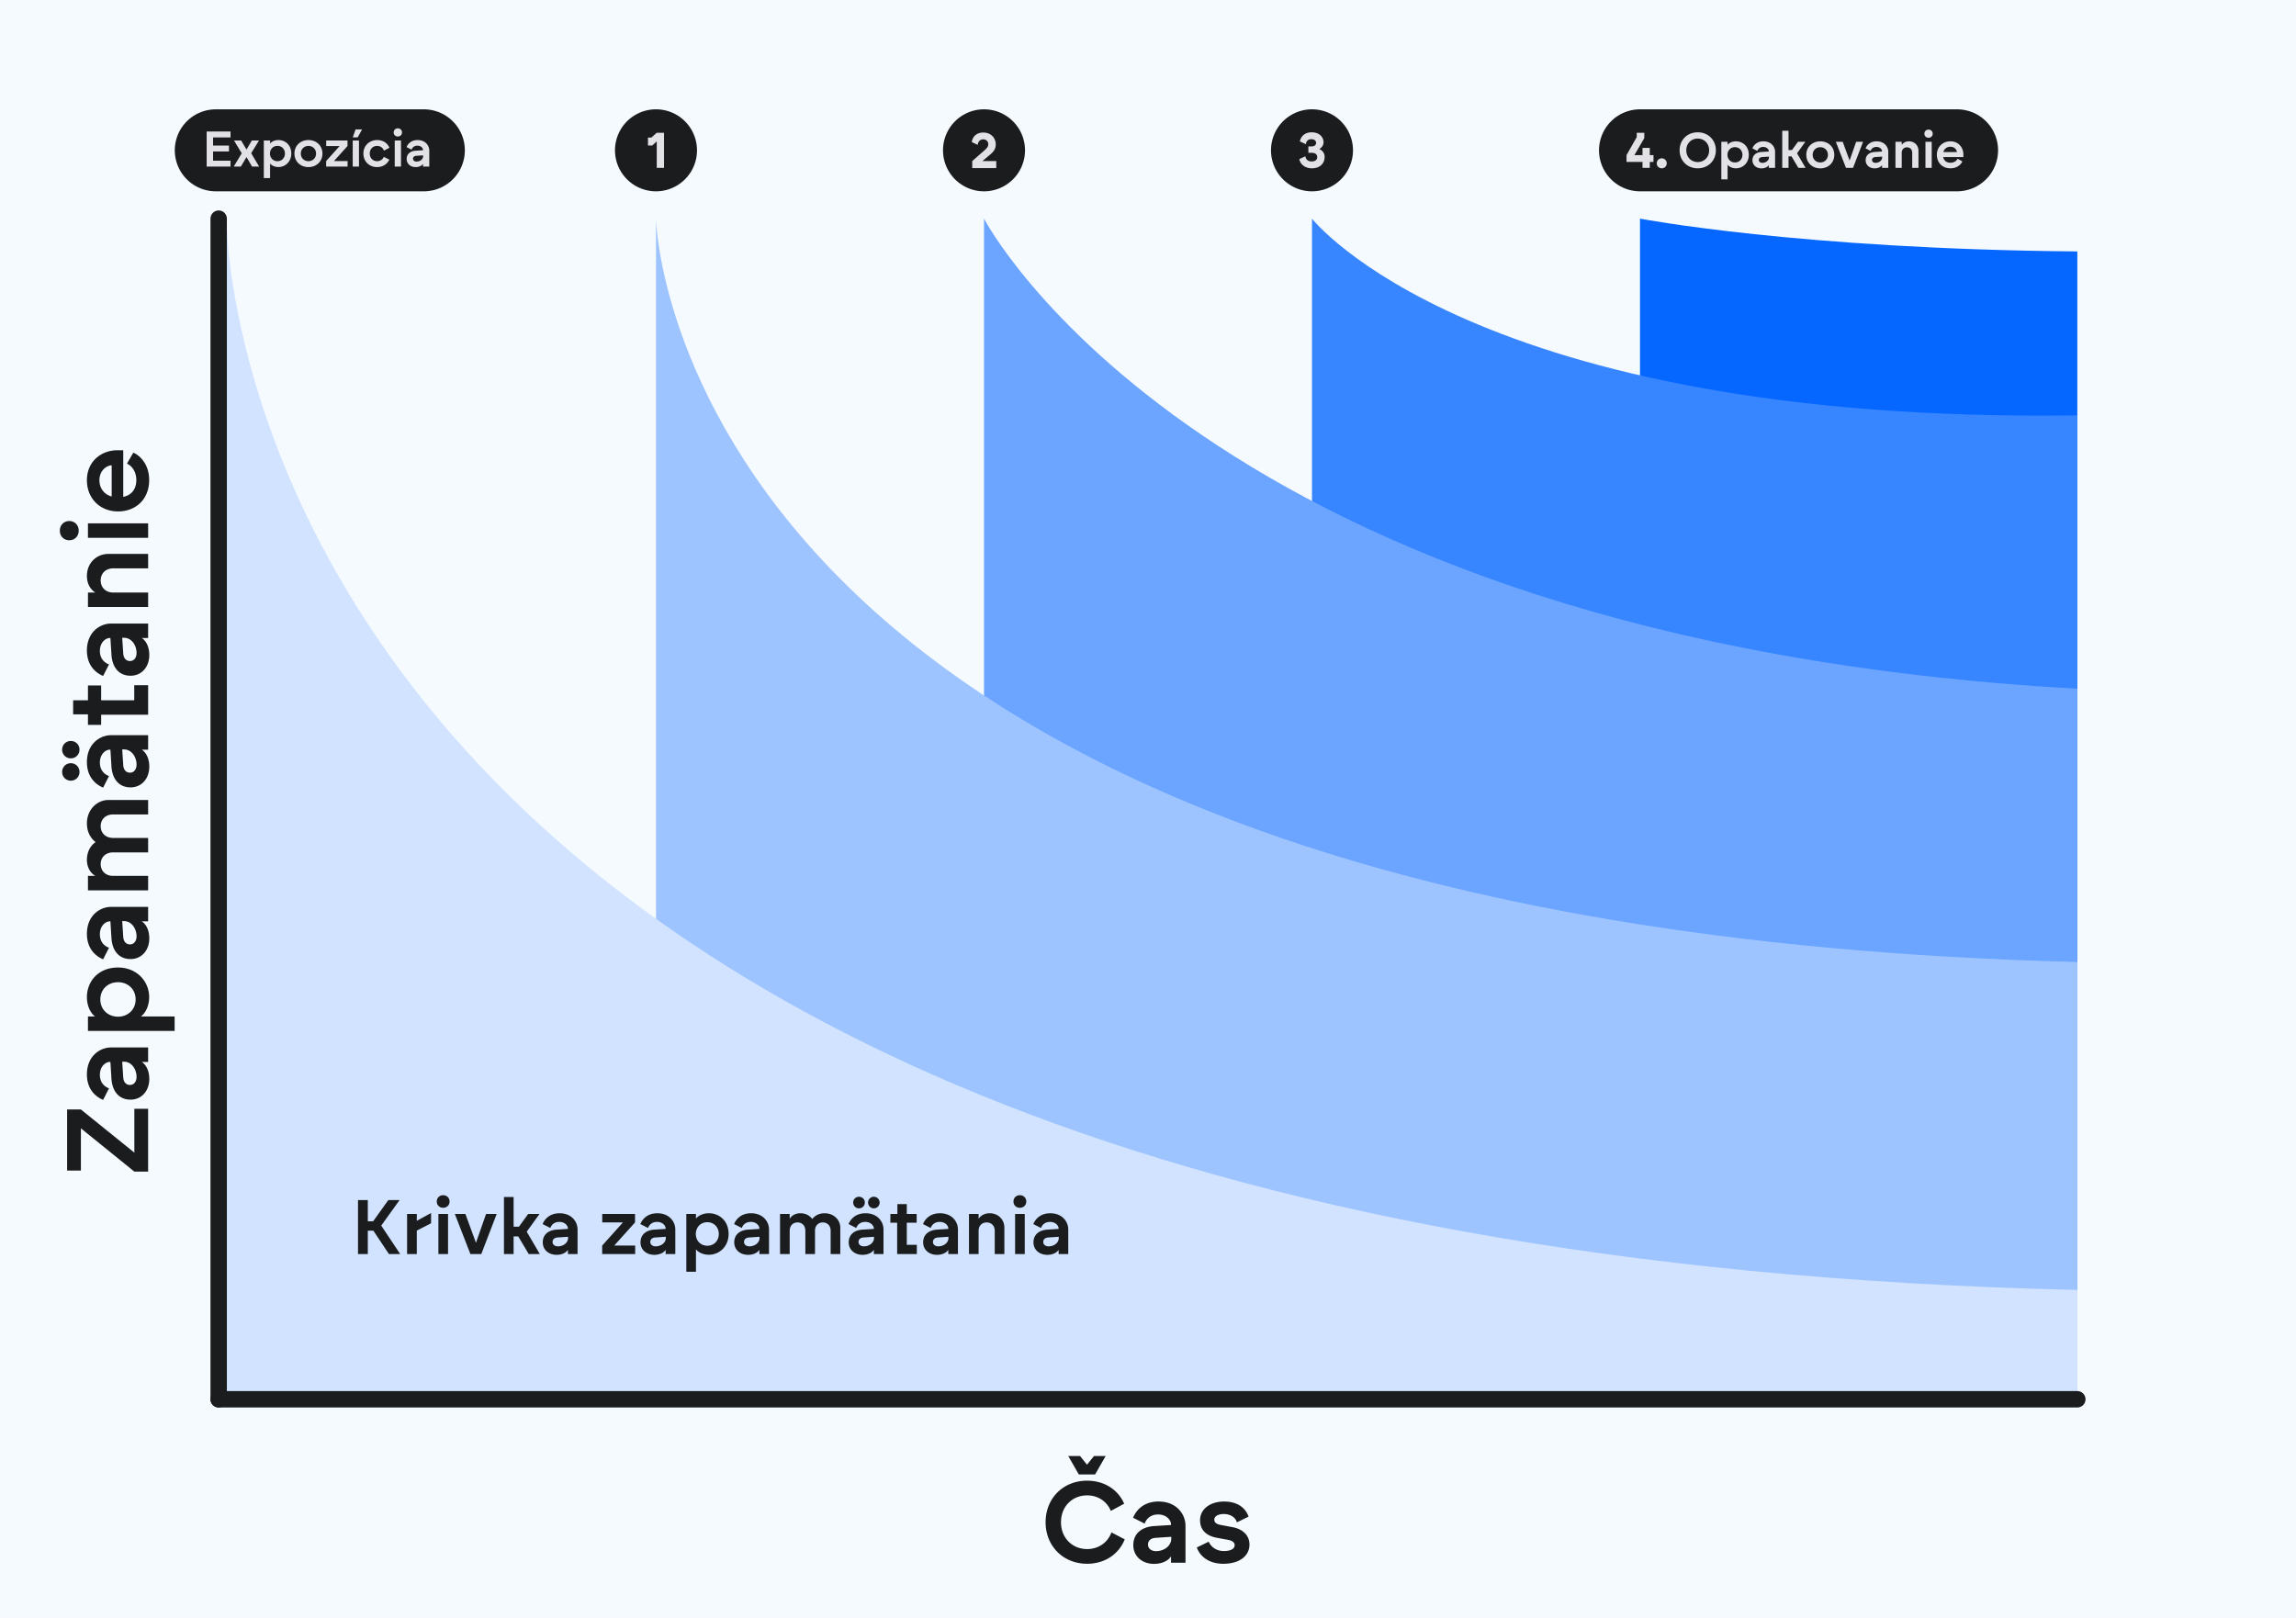 <svg xmlns="http://www.w3.org/2000/svg" width="793.701" height="559.37" viewBox="0 0 793.7 559.37" xmlns:v="https://vecta.io/nano"><path fill="#f5faff" d="M0 0h793.7v559.37H0z"/><path d="M718.11 86.929c-96.372-.826-151.18-11.339-151.18-11.339v408.19h151.18" fill="#0567ff"/><path d="M718.11 143.62c-209.15 2.873-264.57-68.032-264.57-68.032v408.19h264.57" fill="#3886ff"/><path d="M718.11 238.11C415.75 221.432 340.16 75.59 340.16 75.59v408.19h377.95" fill="#6ba5ff"/><path d="M718.11 332.6C231.23 320.374 226.77 75.59 226.77 75.59v408.19h491.34" fill="#9ec4ff"/><path d="M718.111 445.98C75.591 431.148 78.31 75.59 78.31 75.59v408.19h639.8" fill="#d1e3ff"/><g fill="none" stroke="#1a1c1e" stroke-width="5.669" stroke-linejoin="round"><path d="M75.591 483.78V75.59z"/><path d="m75.591 483.78h642.52z"/></g><g fill="#1a1c1e"><path d="M375.81 540.647c6.2 0 11-3.4 13-8.44l-4.6-2.4c-1.28 3.48-4.44 5.76-8.4 5.76-5.16 0-9.04-3.88-9.04-9.28s3.84-9.28 9.04-9.28c3.8 0 6.84 2.12 8.2 5.36l4.6-2.48c-2.04-4.76-6.76-7.96-12.8-7.96-8.4 0-14.36 6.2-14.36 14.36 0 8.12 5.96 14.36 14.36 14.36zm-6.52-37.24l3.64 6.36h5.64l3.64-6.36h-4.04l-2.4 3-2.4-3zm29.64 37.28c2.72 0 4.88-1.04 5.88-2.6v2.2h5v-12.8c0-3.88-3-8.36-9.32-8.36-4.8 0-7.56 2.64-8.8 5.6l4 2.04c.44-1.28 1.72-3.16 4.68-3.16 2.88 0 4.44 1.96 4.44 3.44v.2l-5.72.36c-4.68.28-7.32 2.8-7.32 6.6 0 3.88 3.08 6.48 7.16 6.48zm-2.08-6.68c0-1.4 1.04-2.2 2.56-2.32l5.48-.36v.64c0 2.56-2.56 4.32-5.24 4.32-1.64 0-2.8-.88-2.8-2.28zm26.04 6.64c5.76 0 9.04-2.84 9.04-6.64 0-2.88-2-5.28-5.8-6l-4.24-.8c-1.24-.24-2.12-.76-2.12-1.8 0-1.16 1.28-1.96 3.28-1.96 2.56 0 4.16 1.44 4.52 2.88l4.04-1.96c-.84-2.56-3.32-5.24-8.48-5.24-4.68 0-8.28 2.56-8.28 6.44 0 3.76 2.6 5.48 5.72 6.08l4.12.76c1.4.28 2.12.92 2.12 1.84 0 1.16-1.28 2-3.72 2-2.84 0-4.6-1.68-5.24-3.24l-4.12 2c.96 2.8 3.88 5.64 9.16 5.64zM51.203 405.067v-21.721h-4.76v15.16l-18.48-14.92h-4.76v21.121h4.76v-14.6l18.48 14.96zm.4-32.041c0-2.72-1.04-4.88-2.6-5.88h2.2v-5h-12.8c-3.88 0-8.36 3-8.36 9.32 0 4.8 2.64 7.56 5.6 8.8l2.04-4c-1.28-.44-3.16-1.72-3.16-4.68 0-2.88 1.96-4.44 3.44-4.44h.2l.36 5.72c.28 4.68 2.8 7.32 6.6 7.32 3.88 0 6.48-3.08 6.48-7.16zm-6.68 2.08c-1.4 0-2.2-1.04-2.32-2.56l-.36-5.48h.64c2.56 0 4.32 2.56 4.32 5.24 0 1.64-.88 2.8-2.28 2.8zm15.44-18.68v-5h-11.64c1.64-1.2 2.84-3.8 2.84-6.64 0-5.6-4.36-10.28-10.76-10.28-6.76 0-10.76 4.72-10.76 10.28 0 2.84 1.16 5.4 2.8 6.64h-2.44v5zm-19.56-4.92c-3.4 0-6.12-2.4-6.12-5.96 0-3.6 2.72-5.96 6.12-5.96 3.36 0 6.08 2.36 6.08 5.96 0 3.56-2.72 5.96-6.08 5.96zm10.8-27.081c0-2.72-1.04-4.88-2.6-5.88h2.2v-5h-12.8c-3.88 0-8.36 3-8.36 9.32 0 4.8 2.64 7.56 5.6 8.8l2.04-4c-1.28-.44-3.16-1.72-3.16-4.68 0-2.88 1.96-4.44 3.44-4.44h.2l.36 5.72c.28 4.68 2.8 7.32 6.6 7.32 3.88 0 6.48-3.08 6.48-7.16zm-6.68 2.08c-1.4 0-2.2-1.04-2.32-2.56l-.36-5.48h.64c2.56 0 4.32 2.56 4.32 5.24 0 1.64-.88 2.8-2.28 2.8zm6.28-18.68v-5h-12.12c-2.44 0-4.28-1.56-4.28-4.08 0-2.32 1.68-4.04 4.28-4.04h12.12v-5h-12.12c-2.44 0-4.28-1.56-4.28-4.08 0-2.32 1.68-4.04 4.28-4.04h12.12v-5h-13.68c-4.04 0-7.48 3.4-7.48 8.08 0 3.32 1.56 5.36 3 6.48-1.84 1.28-3 3.44-3 6.16 0 2.56 1.24 4.6 2.92 5.52h-2.56v5zm.4-42.761c0-2.72-1.04-4.88-2.6-5.88h2.2v-5h-12.8c-3.88 0-8.36 3-8.36 9.32 0 4.8 2.64 7.56 5.6 8.8l2.04-4c-1.28-.44-3.16-1.72-3.16-4.68 0-2.88 1.96-4.44 3.44-4.44h.2l.36 5.72c.28 4.68 2.8 7.32 6.6 7.32 3.88 0 6.48-3.08 6.48-7.16zm-27.121 4.84a2.97 2.97 0 0 0 3-3c0-1.68-1.28-3.04-3-3.04s-3 1.36-3 3.04a2.97 2.97 0 0 0 3 3zm20.441-2.76c-1.4 0-2.2-1.04-2.32-2.56l-.36-5.48h.64c2.56 0 4.32 2.56 4.32 5.24 0 1.64-.88 2.8-2.28 2.8zm-20.441-4.96a2.97 2.97 0 0 0 3-3c0-1.68-1.28-3-3-3s-3 1.32-3 3a2.97 2.97 0 0 0 3 3zm26.721-15.08v-10.2h-4.8v5.2h-11.44v-5.12h-4.56v5.12h-5.12v4.88h5.12v3.64h4.56v-3.52zm.4-20.64c0-2.72-1.04-4.88-2.6-5.88h2.2v-5h-12.8c-3.88 0-8.36 3-8.36 9.32 0 4.8 2.64 7.56 5.6 8.8l2.04-4c-1.28-.44-3.16-1.72-3.16-4.68 0-2.88 1.96-4.44 3.44-4.44h.2l.36 5.72c.28 4.68 2.8 7.32 6.6 7.32 3.88 0 6.48-3.08 6.48-7.16zm-6.68 2.08c-1.4 0-2.2-1.04-2.32-2.56l-.36-5.48h.64c2.56 0 4.32 2.56 4.32 5.24 0 1.64-.88 2.8-2.28 2.8zm6.28-18.68v-5h-12.08c-2.52 0-4.32-1.68-4.32-4.2 0-2.32 1.64-4.16 4.32-4.16h12.08v-5h-13.68c-4.08 0-7.48 3.04-7.48 7.64 0 2.68 1.24 4.72 2.92 5.72h-2.56v5zm0-23.921v-5H30.402v5zm-27.241.84c1.88 0 3.24-1.4 3.24-3.32 0-1.88-1.36-3.32-3.24-3.32-1.92 0-3.28 1.44-3.28 3.32 0 1.92 1.36 3.32 3.28 3.32zm27.601-20.8c0-5.72-3.48-8.68-5.48-9.48l-2.2 3.8c1.4.56 3.24 2.48 3.24 5.68 0 2.84-1.4 5.16-4.52 5.8v-16.12h-2c-5.48 0-10.56 3.76-10.56 10.36 0 6.44 4.68 10.8 10.76 10.8 6 0 10.76-4.08 10.76-10.84zm-12.96 5.68c-2.8-.76-4.24-3.08-4.24-5.6 0-3.36 2.4-5.08 4.24-5.2z"/><use href="#B"/><use href="#B" x="113.39"/><use href="#B" x="226.77"/></g><path d="M227.032 58.035h2.513V45.902h-2.531l-1.803 1.647h-1.213v2.756h1.491l1.543-1.439zm109.061.078h8.303v-2.427h-4.784l2.652-2.219c1.456-1.213 1.959-2.184 1.959-3.571 0-2.028-1.508-4.073-4.333-4.073-2.357 0-3.692 1.473-3.969 3.293l2.08.971c.069-.971.676-1.907 1.889-1.907a1.67 1.67 0 0 1 1.751 1.716c0 .659-.416 1.3-1.144 1.924l-4.403 3.865zm117.277-2.297c-1.439 0-2.028-.953-2.115-1.785l-2.08.971c.26 1.664 1.82 3.189 4.316 3.189 3.033 0 4.42-1.924 4.42-3.917a2.84 2.84 0 0 0-1.889-2.739c.537-.243 1.508-1.005 1.508-2.357 0-1.751-1.387-3.432-4.125-3.432-2.323 0-3.692 1.369-4.056 3.137l2.08.971c.069-.867.624-1.733 1.855-1.733 1.196 0 1.681.659 1.681 1.265 0 .745-.624 1.231-1.473 1.231h-1.196v2.219h1.196c1.352 0 1.855.693 1.855 1.456 0 .711-.381 1.525-1.976 1.525z" fill="#e2e2e6"/><path d="M566.93 51.969h109.61zm-492.339 0h71.928z" fill="none" stroke="#1a1c1e" stroke-width="28.346" stroke-linejoin="round"/><path d="M134.455 433.573h3.893l-6.56-9.84 6.347-8.827h-3.893l-5.253 7.333h-1.84v-7.333h-3.387v18.667h3.387v-8.08h1.92zm6.267 0h3.36v-8.107l4.933-2.533v-3.547l-4.933 2.693v-2.373h-3.36zm10.827 0h3.333v-13.867h-3.333zm-.56-18.16c0 1.253.933 2.16 2.213 2.16 1.253 0 2.213-.907 2.213-2.16 0-1.28-.96-2.187-2.213-2.187-1.28 0-2.213.907-2.213 2.187zm11.627 18.16h3.76l5.333-13.867h-3.68l-3.493 9.973-3.653-9.973h-3.653zm11.6 0h3.333v-6.107h1.6l3.627 6.107h3.84l-4.533-7.733 4.427-6.133h-3.92l-3.2 4.4h-1.84v-10.267h-3.333zm18.187.267c1.813 0 3.253-.693 3.92-1.733v1.467h3.333v-8.533c0-2.587-2-5.573-6.213-5.573-3.2 0-5.04 1.76-5.867 3.733l2.667 1.36c.293-.853 1.147-2.107 3.12-2.107 1.92 0 2.96 1.307 2.96 2.293v.133l-3.813.24c-3.12.187-4.88 1.867-4.88 4.4 0 2.587 2.053 4.32 4.773 4.32zm-1.387-4.453c0-.933.693-1.467 1.707-1.547l3.653-.24v.427c0 1.707-1.707 2.88-3.493 2.88-1.093 0-1.867-.587-1.867-1.52zm17.147 4.187h11.413v-2.933h-7.253l7.2-8v-2.933h-11.333v2.933h7.147l-7.173 8zm18.027.267c1.813 0 3.253-.693 3.92-1.733v1.467h3.333v-8.533c0-2.587-2-5.573-6.213-5.573-3.2 0-5.04 1.76-5.867 3.733l2.667 1.36c.293-.853 1.147-2.107 3.12-2.107 1.92 0 2.96 1.307 2.96 2.293v.133l-3.813.24c-3.12.187-4.88 1.867-4.88 4.4 0 2.587 2.053 4.32 4.773 4.32zm-1.387-4.453c0-.933.693-1.467 1.707-1.547l3.653-.24v.427c0 1.707-1.707 2.88-3.493 2.88-1.093 0-1.867-.587-1.867-1.52zm12.453 10.293h3.333v-7.76c.8 1.093 2.533 1.893 4.427 1.893 3.733 0 6.853-2.907 6.853-7.173 0-4.507-3.147-7.173-6.853-7.173-1.893 0-3.6.773-4.427 1.867v-1.627h-3.333zm3.28-13.04c0-2.267 1.6-4.08 3.973-4.08 2.4 0 3.973 1.813 3.973 4.08 0 2.24-1.573 4.053-3.973 4.053-2.373 0-3.973-1.813-3.973-4.053zm18.054 7.2c1.813 0 3.253-.693 3.92-1.733v1.467h3.333v-8.533c0-2.587-2-5.573-6.213-5.573-3.2 0-5.04 1.76-5.867 3.733l2.667 1.36c.293-.853 1.147-2.107 3.12-2.107 1.92 0 2.96 1.307 2.96 2.293v.133l-3.813.24c-3.12.187-4.88 1.867-4.88 4.4 0 2.587 2.053 4.32 4.773 4.32zm-1.387-4.453c0-.933.693-1.467 1.707-1.547l3.653-.24v.427c0 1.707-1.707 2.88-3.493 2.88-1.093 0-1.867-.587-1.867-1.52zm12.453 4.187h3.333v-8.08c0-1.627 1.04-2.853 2.72-2.853 1.547 0 2.693 1.12 2.693 2.853v8.08h3.333v-8.08c0-1.627 1.04-2.853 2.72-2.853 1.547 0 2.693 1.12 2.693 2.853v8.08h3.333v-9.12c0-2.693-2.267-4.987-5.387-4.987-2.213 0-3.573 1.04-4.32 2-.853-1.227-2.293-2-4.107-2-1.707 0-3.067.827-3.68 1.947v-1.707h-3.333zm28.507.267c1.813 0 3.253-.693 3.92-1.733v1.467h3.333v-8.533c0-2.587-2-5.573-6.213-5.573-3.2 0-5.04 1.76-5.867 3.733l2.667 1.36c.293-.853 1.147-2.107 3.12-2.107 1.92 0 2.96 1.307 2.96 2.293v.133l-3.813.24c-3.12.187-4.88 1.867-4.88 4.4 0 2.587 2.053 4.32 4.773 4.32zm-3.227-18.08a1.98 1.98 0 0 0 2 2c1.12 0 2.027-.853 2.027-2s-.907-2-2.027-2a1.98 1.98 0 0 0-2 2zm1.84 13.627c0-.933.693-1.467 1.707-1.547l3.653-.24v.427c0 1.707-1.707 2.88-3.493 2.88-1.093 0-1.867-.587-1.867-1.52zm3.307-13.627a1.98 1.98 0 0 0 2 2 1.96 1.96 0 1 0 0-4 1.98 1.98 0 0 0-2 2zm10.053 17.814h6.8v-3.2h-3.467v-7.627h3.413v-3.04h-3.413v-3.413h-3.253v3.413h-2.427v3.04h2.347zm13.76.267c1.813 0 3.253-.693 3.92-1.733v1.467h3.333v-8.533c0-2.587-2-5.573-6.213-5.573-3.2 0-5.04 1.76-5.867 3.733l2.667 1.36c.293-.853 1.147-2.107 3.12-2.107 1.92 0 2.96 1.307 2.96 2.293v.133l-3.813.24c-3.12.187-4.88 1.867-4.88 4.4 0 2.587 2.053 4.32 4.773 4.32zm-1.387-4.453c0-.933.693-1.467 1.707-1.547l3.653-.24v.427c0 1.707-1.707 2.88-3.493 2.88-1.093 0-1.867-.587-1.867-1.52zm12.453 4.187h3.333v-8.053c0-1.68 1.12-2.88 2.8-2.88 1.547 0 2.773 1.093 2.773 2.88v8.053h3.333v-9.12c0-2.72-2.027-4.987-5.093-4.987-1.787 0-3.147.827-3.813 1.947v-1.707h-3.333zm15.947 0h3.333v-13.867h-3.333zm-.56-18.16c0 1.253.933 2.16 2.213 2.16 1.253 0 2.213-.907 2.213-2.16 0-1.28-.96-2.187-2.213-2.187-1.28 0-2.213.907-2.213 2.187zm11.68 18.427c1.813 0 3.253-.693 3.92-1.733v1.467h3.333v-8.533c0-2.587-2-5.573-6.213-5.573-3.2 0-5.04 1.76-5.867 3.733l2.667 1.36c.293-.853 1.147-2.107 3.12-2.107 1.92 0 2.96 1.307 2.96 2.293v.133l-3.813.24c-3.12.187-4.88 1.867-4.88 4.4 0 2.587 2.053 4.32 4.773 4.32zm-1.387-4.453c0-.933.693-1.467 1.707-1.547l3.653-.24v.427c0 1.707-1.707 2.88-3.493 2.88-1.093 0-1.867-.587-1.867-1.52z" fill="#1a1c1e"/><path d="M567.796 58.035h2.513v-2.063h1.283v-2.34h-1.283v-2.496h-2.513v2.496h-2.808l3.415-5.859.017-1.872h-2.617v1.491l-3.536 6.24v2.34h5.529zm6.656.156a1.7 1.7 0 0 0 1.716-1.733c0-.971-.745-1.716-1.716-1.716a1.7 1.7 0 0 0-1.733 1.716c0 .971.763 1.733 1.733 1.733zm12.427 0c3.657 0 6.275-2.704 6.275-6.223 0-3.536-2.617-6.223-6.275-6.223s-6.257 2.687-6.257 6.223c0 3.519 2.6 6.223 6.257 6.223zm-3.952-6.223c0-2.34 1.699-4.056 3.952-4.056 2.271 0 3.952 1.716 3.952 4.056s-1.681 4.056-3.952 4.056c-2.253 0-3.952-1.716-3.952-4.056zm12.116 10.036h2.167V56.96c.52.711 1.647 1.231 2.877 1.231 2.427 0 4.455-1.889 4.455-4.663 0-2.929-2.045-4.663-4.455-4.663-1.231 0-2.34.503-2.877 1.213v-1.057h-2.167zm2.132-8.476c0-1.473 1.04-2.652 2.583-2.652 1.56 0 2.583 1.179 2.583 2.652 0 1.456-1.023 2.635-2.583 2.635-1.543 0-2.583-1.179-2.583-2.635zm11.734 4.68c1.179 0 2.115-.451 2.548-1.127v.953h2.167v-5.547c0-1.681-1.3-3.623-4.039-3.623-2.08 0-3.276 1.144-3.813 2.427l1.733.884c.191-.555.745-1.369 2.028-1.369 1.248 0 1.924.849 1.924 1.491v.087l-2.479.156c-2.028.121-3.172 1.213-3.172 2.86 0 1.681 1.335 2.808 3.103 2.808zm-.901-2.895c0-.607.451-.953 1.109-1.005l2.375-.156v.277c0 1.109-1.109 1.872-2.271 1.872-.711 0-1.213-.381-1.213-.988zm8.094 2.721h2.167v-3.969h1.04l2.357 3.969h2.496l-2.947-5.027 2.877-3.987h-2.548l-2.08 2.86h-1.196v-6.673h-2.167zm13.156.173c2.739 0 4.836-1.907 4.836-4.68s-2.115-4.663-4.836-4.663-4.836 1.889-4.836 4.663 2.097 4.68 4.836 4.68zm-2.635-4.68c0-1.508 1.127-2.635 2.635-2.635s2.635 1.127 2.635 2.635c0 1.525-1.127 2.635-2.635 2.635s-2.635-1.109-2.635-2.635zm11.509 4.507h2.444l3.467-9.013h-2.392l-2.271 6.483-2.375-6.483h-2.375zm9.914.173c1.179 0 2.115-.451 2.548-1.127v.953h2.167v-5.547c0-1.681-1.3-3.623-4.039-3.623-2.08 0-3.276 1.144-3.813 2.427l1.733.884c.191-.555.745-1.369 2.028-1.369 1.248 0 1.924.849 1.924 1.491v.087l-2.479.156c-2.028.121-3.172 1.213-3.172 2.86 0 1.681 1.335 2.808 3.103 2.808zm-.901-2.895c0-.607.451-.953 1.109-1.005l2.375-.156v.277c0 1.109-1.109 1.872-2.271 1.872-.711 0-1.213-.381-1.213-.988zm8.094 2.721h2.167V52.8c0-1.092.728-1.872 1.82-1.872 1.005 0 1.803.711 1.803 1.872v5.235h2.167v-5.928c0-1.768-1.317-3.241-3.311-3.241-1.161 0-2.045.537-2.479 1.265v-1.109h-2.167zm10.365 0h2.167V49.02h-2.167zm-.364-11.804c0 .815.607 1.404 1.439 1.404.815 0 1.439-.589 1.439-1.404 0-.832-.624-1.421-1.439-1.421-.832 0-1.439.589-1.439 1.421zm9.013 11.96c2.479 0 3.761-1.508 4.108-2.375l-1.647-.953c-.243.607-1.075 1.404-2.461 1.404-1.231 0-2.236-.607-2.513-1.959h6.985v-.867c0-2.375-1.629-4.576-4.489-4.576-2.791 0-4.68 2.028-4.68 4.663 0 2.6 1.768 4.663 4.697 4.663zm-2.461-5.616c.329-1.213 1.335-1.837 2.427-1.837 1.456 0 2.201 1.04 2.253 1.837zM71.437 57.597h8.251v-2.045h-6.032v-3.189h5.495v-2.028h-5.495V47.51h6.032v-2.045h-8.251zm9.36 0h2.461l1.959-3.293 1.924 3.293h2.444l-2.756-4.628 2.704-4.385h-2.479l-1.837 3.12-1.855-3.12h-2.461l2.669 4.42zm10.4 3.969h2.167v-5.044c.52.711 1.647 1.231 2.877 1.231 2.427 0 4.455-1.889 4.455-4.663 0-2.929-2.045-4.663-4.455-4.663-1.231 0-2.34.503-2.877 1.213v-1.057h-2.167zm2.132-8.476c0-1.473 1.04-2.652 2.583-2.652 1.56 0 2.583 1.179 2.583 2.652 0 1.456-1.023 2.635-2.583 2.635-1.543 0-2.583-1.179-2.583-2.635zm13.295 4.68c2.739 0 4.836-1.907 4.836-4.68s-2.115-4.663-4.836-4.663-4.836 1.889-4.836 4.663 2.097 4.68 4.836 4.68zm-2.635-4.68c0-1.508 1.127-2.635 2.635-2.635s2.635 1.127 2.635 2.635c0 1.525-1.127 2.635-2.635 2.635s-2.635-1.109-2.635-2.635zm8.753 4.507h7.419V55.69h-4.715l4.68-5.2v-1.907h-7.367v1.907h4.645l-4.663 5.2zm9.187 0h2.167v-9.013h-2.167zm.017-10.105h1.699l1.525-2.756h-2.253zm8.407 10.279c2.115 0 3.571-1.161 4.229-2.583l-1.907-.953c-.329.815-1.144 1.491-2.323 1.491-1.508 0-2.531-1.161-2.531-2.635 0-1.508 1.023-2.635 2.548-2.635 1.248 0 2.028.745 2.34 1.629l1.907-.988c-.624-1.508-2.063-2.669-4.247-2.669-2.635 0-4.749 1.889-4.749 4.663 0 2.825 2.132 4.68 4.732 4.68zm6.101-.173h2.167v-9.013h-2.167zm-.364-11.804c0 .815.607 1.404 1.439 1.404.815 0 1.439-.589 1.439-1.404 0-.832-.624-1.421-1.439-1.421-.832 0-1.439.589-1.439 1.421zm7.592 11.977c1.179 0 2.115-.451 2.548-1.127v.953h2.167V52.05c0-1.681-1.3-3.623-4.039-3.623-2.08 0-3.276 1.144-3.813 2.427l1.733.884c.191-.555.745-1.369 2.028-1.369 1.248 0 1.924.849 1.924 1.491v.087l-2.479.156c-2.028.121-3.172 1.213-3.172 2.86 0 1.681 1.335 2.808 3.103 2.808zm-.901-2.895c0-.607.451-.953 1.109-1.005l2.375-.156v.277c0 1.109-1.109 1.872-2.271 1.872-.711 0-1.213-.381-1.213-.988z" fill="#e2e2e6"/><defs ><path id="B" d="M240.943 51.969a14.173 14.173 0 1 1-28.346 0 14.173 14.173 0 1 1 28.346 0z"/></defs></svg>